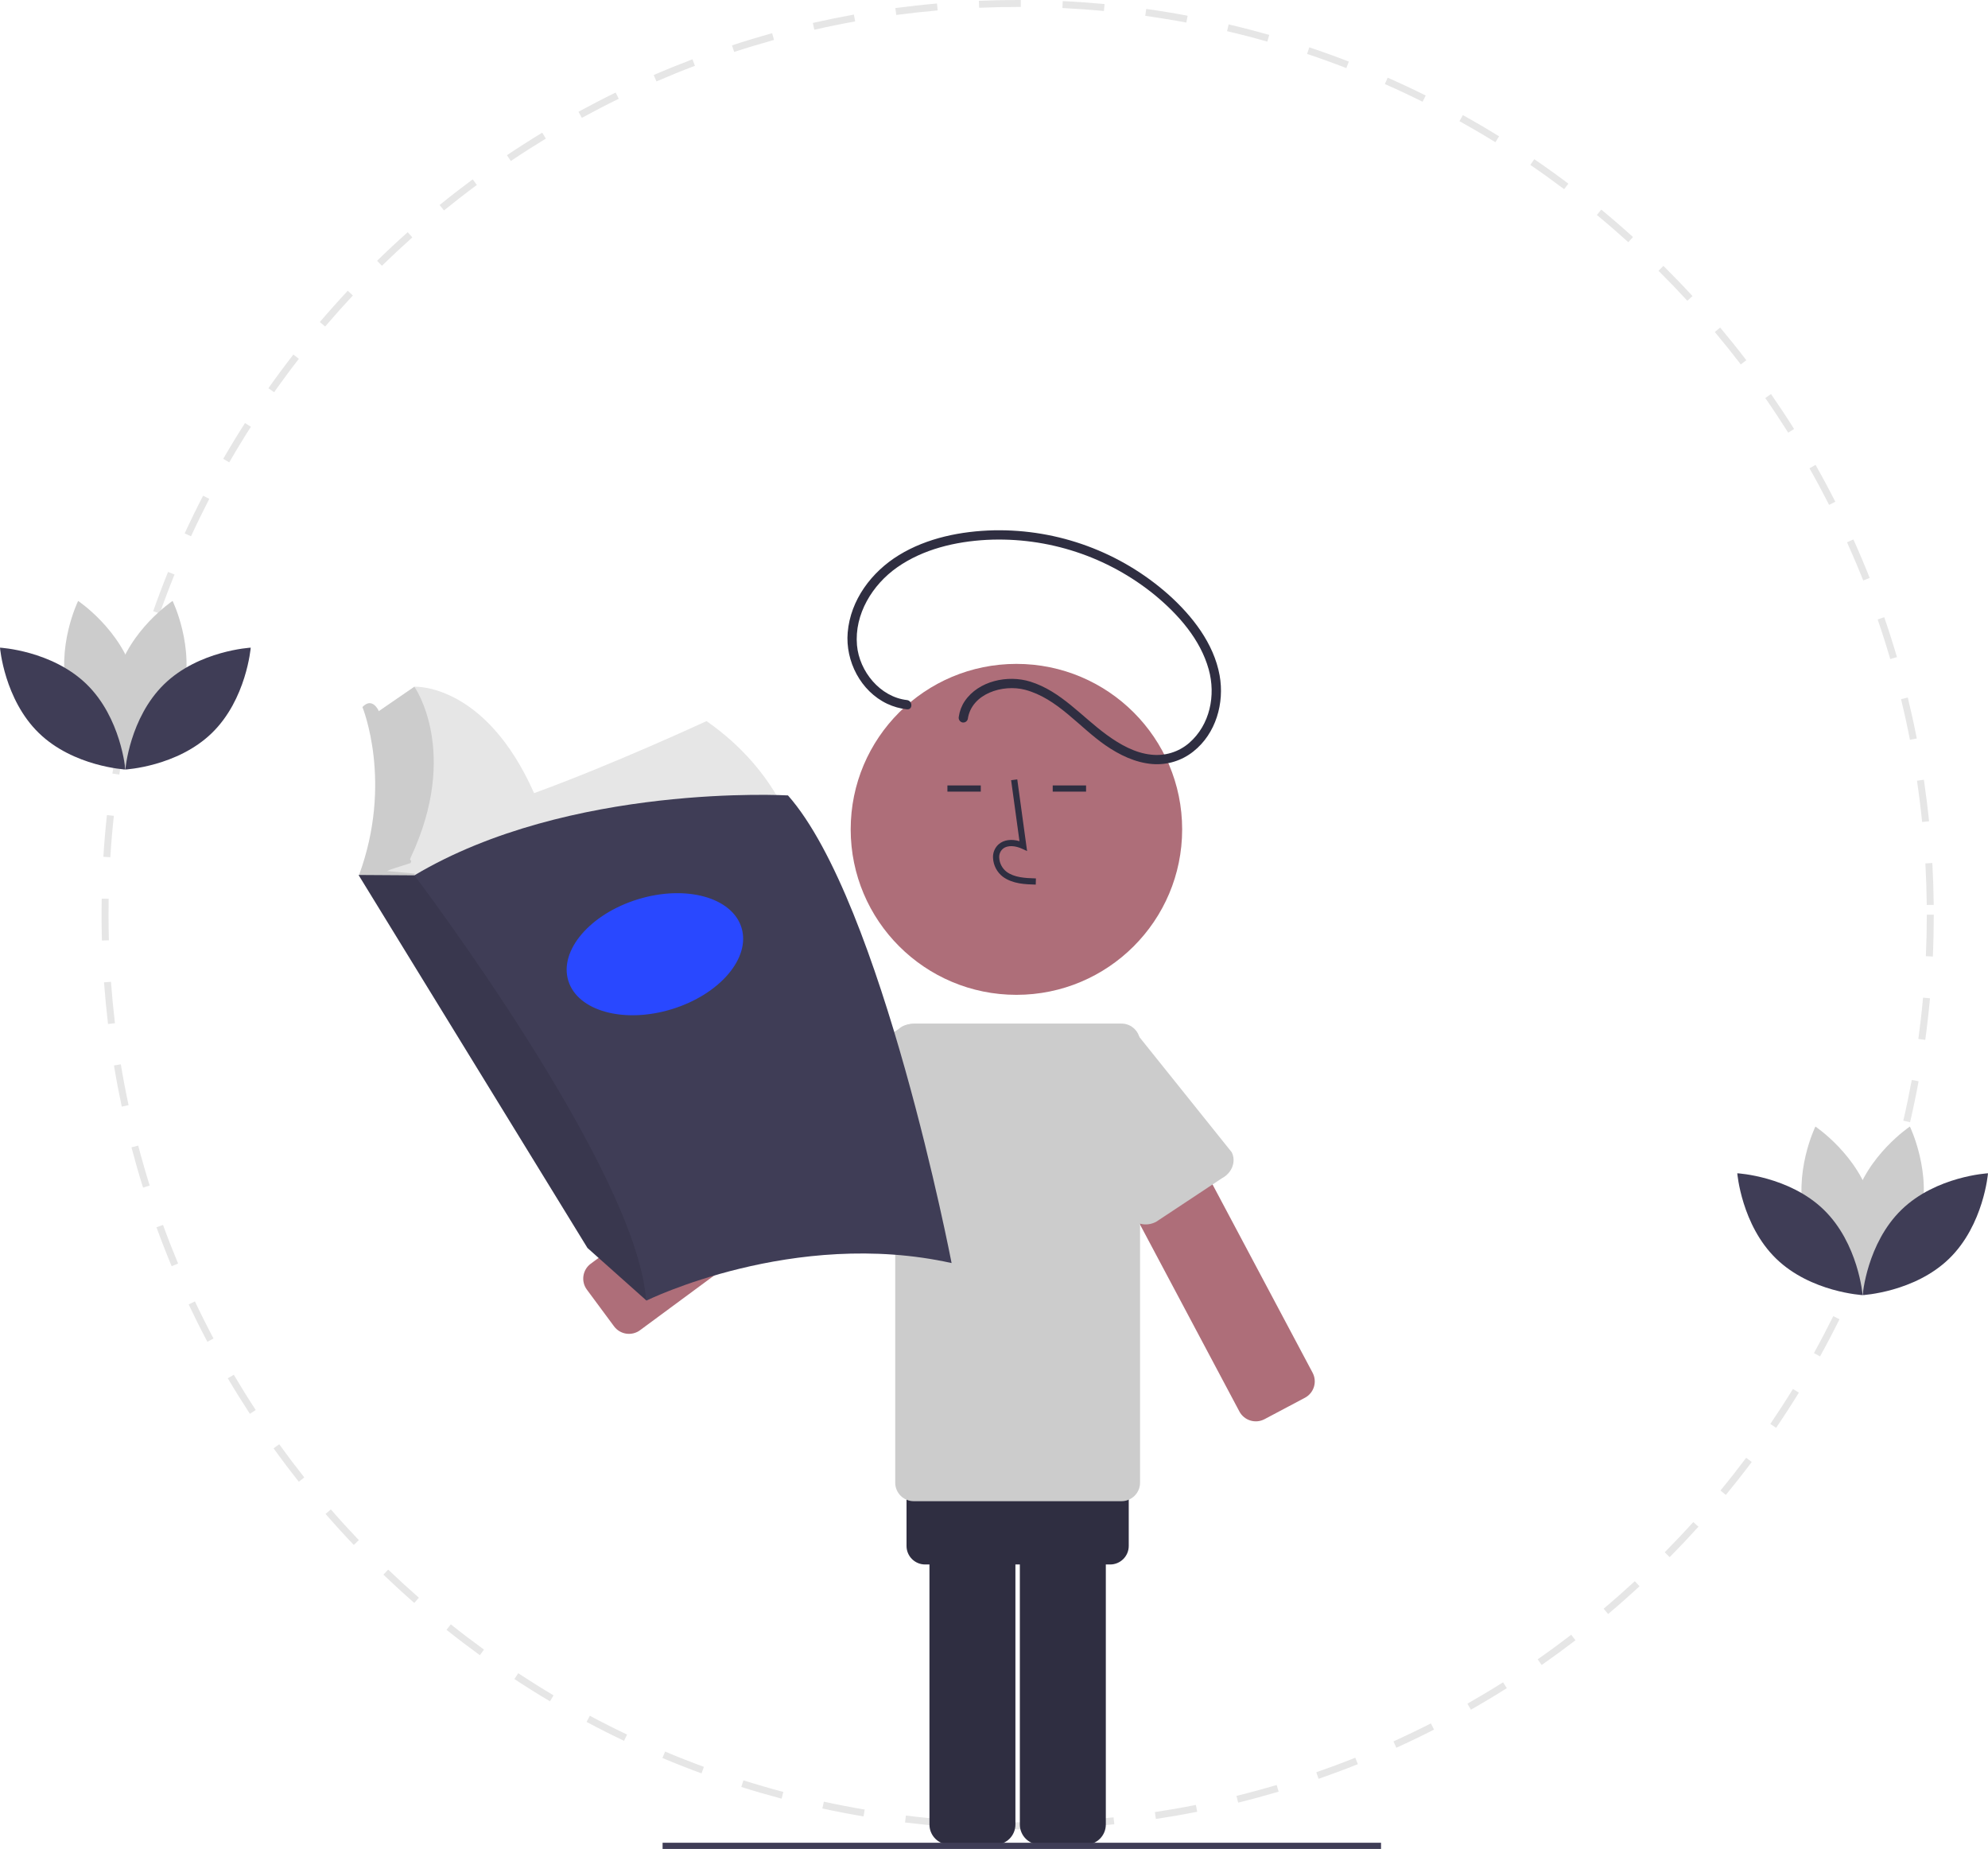 <svg width="257" height="239" viewBox="0 0 257 239" fill="none" xmlns="http://www.w3.org/2000/svg">
<g id="learn">
<path id="big-circle" d="M131.559 236.465C130.31 236.465 129.048 236.445 127.809 236.407L127.837 235.509C129.616 235.564 131.431 235.579 133.218 235.555L133.231 236.454C132.674 236.461 132.117 236.465 131.559 236.465ZM138.649 236.257L138.597 235.359C140.378 235.254 142.182 235.107 143.959 234.921L144.053 235.815C142.263 236.002 140.445 236.151 138.649 236.257V236.257ZM122.395 236.117C120.599 235.979 118.783 235.799 116.999 235.581L117.109 234.688C118.88 234.905 120.681 235.084 122.464 235.22L122.395 236.117ZM149.431 235.128L149.296 234.239C151.066 233.971 152.85 233.66 154.596 233.313L154.771 234.195C153.012 234.544 151.215 234.858 149.431 235.128V235.128ZM111.635 234.799C109.86 234.499 108.069 234.154 106.311 233.773L106.502 232.894C108.246 233.272 110.024 233.615 111.785 233.912L111.635 234.799ZM160.064 233.018L159.848 232.145C161.585 231.716 163.333 231.242 165.041 230.736L165.297 231.599C163.575 232.108 161.815 232.586 160.064 233.018V233.018ZM101.04 232.503C99.299 232.04 97.547 231.532 95.833 230.991L96.105 230.134C97.806 230.671 99.544 231.175 101.271 231.633L101.04 232.503ZM170.458 229.94L170.163 229.091C171.849 228.505 173.545 227.873 175.204 227.21L175.538 228.045C173.866 228.713 172.158 229.35 170.458 229.94L170.458 229.94ZM90.689 229.235C88.998 228.615 87.297 227.946 85.633 227.246L85.982 226.417C87.634 227.111 89.322 227.776 90.999 228.392L90.689 229.235ZM180.513 225.923L180.14 225.105C181.76 224.37 183.387 223.586 184.978 222.774L185.388 223.575C183.785 224.393 182.145 225.183 180.513 225.923V225.923ZM80.676 225.027C79.05 224.254 77.419 223.431 75.828 222.582L76.252 221.789C77.832 222.632 79.45 223.448 81.063 224.215L80.676 225.027ZM190.149 221.006L189.703 220.225C191.256 219.34 192.806 218.411 194.31 217.461L194.791 218.221C193.276 219.178 191.714 220.115 190.149 221.006V221.006ZM71.099 219.919C69.553 219.001 68.005 218.033 66.499 217.042L66.994 216.291C68.489 217.274 70.025 218.235 71.559 219.146L71.099 219.919ZM199.301 215.226L198.785 214.489C200.248 213.469 201.707 212.401 203.122 211.315L203.671 212.028C202.245 213.122 200.774 214.198 199.301 215.226ZM62.036 213.959C60.582 212.905 59.13 211.801 57.72 210.677L58.282 209.974C59.681 211.09 61.123 212.186 62.565 213.232L62.036 213.959ZM207.891 208.634L207.311 207.947C208.674 206.799 210.03 205.602 211.343 204.391L211.954 205.051C210.631 206.272 209.265 207.477 207.891 208.634V208.634ZM53.559 207.202C52.205 206.018 50.86 204.787 49.561 203.543L50.185 202.894C51.474 204.129 52.809 205.351 54.152 206.526L53.559 207.202ZM215.85 201.285L215.208 200.654C216.465 199.383 217.708 198.068 218.901 196.745L219.571 197.347C218.368 198.68 217.116 200.005 215.85 201.285V201.285ZM45.736 199.707C44.494 198.403 43.267 197.055 42.09 195.701L42.77 195.112C43.938 196.456 45.156 197.793 46.389 199.087L45.736 199.707ZM223.109 193.242L222.413 192.671C223.548 191.293 224.665 189.87 225.735 188.442L226.456 188.98C225.379 190.419 224.252 191.853 223.109 193.242ZM38.631 191.535C37.516 190.128 36.417 188.676 35.367 187.218L36.097 186.692C37.14 188.139 38.23 189.581 39.337 190.978L38.631 191.535ZM229.606 184.569L228.861 184.064C229.865 182.587 230.849 181.068 231.784 179.547L232.552 180.017C231.609 181.55 230.618 183.081 229.606 184.569ZM32.304 182.757C31.323 181.255 30.362 179.71 29.449 178.163L30.225 177.706C31.131 179.241 32.084 180.775 33.058 182.265L32.304 182.757ZM235.287 175.335L234.499 174.9C235.363 173.338 236.203 171.734 236.996 170.132L237.803 170.531C237.005 172.144 236.158 173.761 235.287 175.335V175.335ZM26.808 173.444C25.968 171.859 25.154 170.233 24.387 168.612L25.202 168.228C25.962 169.837 26.77 171.451 27.604 173.024L26.808 173.444ZM240.096 165.615L239.271 165.254C239.989 163.618 240.678 161.942 241.32 160.274L242.16 160.596C241.514 162.277 240.819 163.966 240.096 165.615V165.615ZM22.192 163.675C21.501 162.021 20.84 160.328 20.227 158.644L21.073 158.337C21.682 160.008 22.338 161.687 23.023 163.329L22.192 163.675ZM243.991 155.486L243.136 155.203C243.698 153.512 244.228 151.784 244.712 150.067L245.579 150.31C245.091 152.041 244.557 153.782 243.991 155.486L243.991 155.486ZM18.492 153.515C17.956 151.802 17.453 150.052 16.995 148.312L17.867 148.084C18.32 149.81 18.82 151.547 19.352 153.248L18.492 153.515ZM246.926 145.066L246.049 144.862C246.452 143.13 246.82 141.36 247.145 139.603L248.03 139.766C247.704 141.537 247.332 143.319 246.926 145.066L246.926 145.066ZM15.741 143.046C15.366 141.29 15.026 139.501 14.731 137.728L15.62 137.58C15.912 139.34 16.249 141.115 16.622 142.858L15.741 143.046ZM248.889 134.422L247.996 134.3C248.238 132.539 248.443 130.743 248.604 128.963L249.501 129.043C249.338 130.838 249.132 132.647 248.889 134.422L248.889 134.422ZM13.966 132.369C13.754 130.589 13.58 128.776 13.448 126.981L14.346 126.915C14.477 128.697 14.65 130.496 14.861 132.263L13.966 132.369ZM249.868 123.643L248.968 123.603C249.048 121.822 249.089 120.015 249.089 118.233H249.99C249.99 120.028 249.949 121.849 249.868 123.643L249.868 123.643ZM13.175 121.575C13.144 120.472 13.129 119.348 13.129 118.233C13.129 117.541 13.134 116.85 13.146 116.161L14.047 116.177C14.035 116.861 14.029 117.546 14.029 118.233C14.029 119.339 14.045 120.456 14.075 121.55L13.175 121.575ZM249.082 116.978C249.064 115.196 249.004 113.389 248.905 111.608L249.804 111.558C249.904 113.352 249.964 115.173 249.983 116.969L249.082 116.978ZM14.261 110.809L13.362 110.753C13.474 108.956 13.63 107.142 13.823 105.36L14.718 105.457C14.526 107.225 14.372 109.026 14.261 110.809V110.809ZM248.484 106.253C248.304 104.48 248.08 102.687 247.819 100.922L248.71 100.791C248.973 102.569 249.199 104.376 249.38 106.162L248.484 106.253ZM15.419 100.131L14.529 99.993C14.805 98.215 15.126 96.422 15.482 94.664L16.365 94.843C16.011 96.587 15.693 98.366 15.419 100.131V100.131ZM246.91 95.628C246.567 93.874 246.179 92.109 245.758 90.381L246.633 90.168C247.057 91.91 247.448 93.689 247.794 95.456L246.91 95.628ZM17.552 89.604L16.679 89.385C17.116 87.644 17.601 85.888 18.119 84.166L18.981 84.425C18.467 86.133 17.986 87.876 17.552 89.604ZM244.365 85.192C243.863 83.48 243.314 81.758 242.734 80.073L243.585 79.781C244.17 81.478 244.723 83.214 245.229 84.939L244.365 85.192ZM20.653 79.303L19.803 79.005C20.402 77.305 21.048 75.597 21.724 73.929L22.559 74.266C21.888 75.921 21.247 77.616 20.653 79.303H20.653ZM240.868 75.034C240.211 73.38 239.507 71.719 238.776 70.099L239.598 69.729C240.334 71.362 241.043 73.036 241.705 74.703L240.868 75.034ZM24.695 69.324L23.877 68.948C24.629 67.313 25.429 65.673 26.256 64.074L27.056 64.487C26.236 66.073 25.441 67.701 24.695 69.324ZM236.46 65.262C235.654 63.675 234.8 62.084 233.922 60.535L234.705 60.092C235.591 61.653 236.451 63.256 237.263 64.855L236.46 65.262ZM29.638 59.764L28.857 59.315C29.756 57.758 30.703 56.199 31.674 54.682L32.433 55.166C31.47 56.671 30.529 58.218 29.638 59.764H29.638ZM231.169 55.927C230.217 54.415 229.221 52.908 228.207 51.449L228.947 50.936C229.968 52.407 230.973 53.925 231.931 55.449L231.169 55.927ZM35.435 50.702L34.699 50.184C35.737 48.714 36.822 47.248 37.926 45.829L38.637 46.38C37.542 47.789 36.465 49.243 35.435 50.702ZM225.043 47.109C223.957 45.69 222.827 44.279 221.682 42.916L222.373 42.338C223.526 43.712 224.665 45.133 225.759 46.563L225.043 47.109ZM42.033 42.209L41.348 41.626C42.513 40.26 43.727 38.9 44.957 37.584L45.615 38.198C44.395 39.503 43.19 40.853 42.033 42.209ZM218.135 38.879C216.925 37.564 215.67 36.261 214.405 35.006L215.04 34.368C216.314 35.633 217.579 36.946 218.798 38.27L218.135 38.879ZM49.375 34.354L48.746 33.712C50.033 32.454 51.366 31.21 52.706 30.016L53.306 30.687C51.976 31.872 50.654 33.106 49.375 34.354H49.375ZM210.503 31.306C209.177 30.106 207.808 28.922 206.434 27.787L207.009 27.095C208.393 28.238 209.772 29.431 211.108 30.641L210.503 31.306ZM57.399 27.201L56.831 26.504C58.223 25.372 59.663 24.255 61.109 23.184L61.646 23.907C60.21 24.969 58.782 26.077 57.399 27.201ZM202.209 24.456C200.779 23.381 199.307 22.325 197.835 21.32L198.343 20.578C199.827 21.591 201.31 22.654 202.751 23.738L202.209 24.456ZM66.037 20.81L65.534 20.064C67.025 19.063 68.56 18.082 70.096 17.149L70.564 17.917C69.04 18.843 67.516 19.816 66.037 20.81ZM193.32 18.386C191.798 17.446 190.235 16.529 188.675 15.661L189.113 14.876C190.686 15.75 192.26 16.674 193.794 17.622L193.32 18.386ZM75.218 15.235L74.785 14.446C76.363 13.584 77.98 12.748 79.592 11.961L79.988 12.769C78.388 13.55 76.783 14.38 75.218 15.235L75.218 15.235ZM183.908 13.152C182.306 12.355 180.664 11.585 179.029 10.863L179.393 10.041C181.041 10.768 182.695 11.544 184.31 12.347L183.908 13.152ZM84.864 10.524L84.506 9.699C86.154 8.986 87.84 8.302 89.517 7.666L89.837 8.507C88.173 9.138 86.5 9.817 84.864 10.524L84.864 10.524ZM174.048 8.801C172.381 8.155 170.674 7.539 168.975 6.97L169.262 6.118C170.973 6.691 172.693 7.312 174.373 7.962L174.048 8.801ZM94.91 6.716L94.629 5.862C96.341 5.302 98.087 4.774 99.819 4.294L100.06 5.161C98.341 5.637 96.608 6.16 94.91 6.716L94.91 6.716ZM163.835 5.379C162.118 4.89 160.366 4.435 158.628 4.026L158.835 3.151C160.586 3.563 162.351 4.022 164.082 4.514L163.835 5.379ZM105.277 3.844L105.076 2.967C106.831 2.567 108.618 2.203 110.388 1.884L110.548 2.768C108.791 3.085 107.018 3.447 105.277 3.844V3.844ZM153.364 2.915C151.61 2.586 149.824 2.294 148.054 2.046L148.179 1.155C149.962 1.405 151.763 1.7 153.53 2.031L153.364 2.915ZM115.864 1.936L115.745 1.045C117.528 0.808 119.341 0.608 121.134 0.452L121.212 1.348C119.433 1.503 117.634 1.701 115.864 1.936L115.864 1.936ZM142.71 1.42C140.936 1.254 139.13 1.125 137.343 1.039L137.387 0.141C139.188 0.228 141.007 0.357 142.794 0.525L142.71 1.42ZM126.582 1.003L126.545 0.105C128.2 0.036 129.887 0 131.559 3.05176e-05L131.967 0.001L131.964 0.9L131.559 0.899C129.9 0.9 128.225 0.934 126.582 1.003V1.003Z" fill="#E6E6E6"/>
<path id="Vector" d="M131.842 235.851V186.687C131.843 185.998 132.118 185.337 132.605 184.85C133.093 184.363 133.755 184.089 134.444 184.089H140.353C141.043 184.089 141.705 184.363 142.192 184.85C142.68 185.337 142.955 185.998 142.956 186.687V235.851C142.955 236.54 142.68 237.2 142.192 237.687C141.705 238.174 141.043 238.448 140.353 238.449H134.444C133.755 238.448 133.093 238.174 132.605 237.687C132.118 237.2 131.843 236.54 131.842 235.851V235.851Z" fill="#2F2E41"/>
<path id="Vector_2" d="M120.156 235.851V186.687C120.156 185.998 120.431 185.337 120.919 184.85C121.406 184.363 122.068 184.089 122.758 184.089H128.667C129.357 184.089 130.018 184.363 130.506 184.85C130.994 185.337 131.268 185.998 131.269 186.687V235.851C131.268 236.54 130.994 237.2 130.506 237.687C130.018 238.174 129.357 238.448 128.667 238.449H122.758C122.068 238.448 121.406 238.174 120.919 237.687C120.431 237.2 120.156 236.54 120.156 235.851V235.851Z" fill="#2F2E41"/>
<path id="Vector_3" d="M143.517 170.455H119.594C118.267 170.455 117.192 171.529 117.192 172.853V199.833C117.192 201.157 118.267 202.231 119.594 202.231H143.517C144.844 202.231 145.919 201.157 145.919 199.833V172.853C145.919 171.529 144.844 170.455 143.517 170.455Z" fill="#2F2E41"/>
<path id="Vector_4" d="M91.336 93.212C91.336 93.212 79.262 98.812 69.045 102.525C62.705 88.237 53.571 88.771 53.571 88.771L48.034 92.578L49.032 98.287L48.76 107.622L47.307 112.516L49.392 112.892L50.569 113.105L50.747 112.945C50.453 114.107 50.334 115.307 50.394 116.504L102.774 108.347C102.774 108.347 100.959 99.919 91.336 93.212Z" fill="#E6E6E6"/>
<path id="Vector_5" d="M75.868 166.703L79.38 171.447C80.169 172.512 81.673 172.737 82.74 171.95L122.344 142.729C123.411 141.942 123.637 140.44 122.848 139.375L119.336 134.631C118.548 133.566 117.044 133.341 115.977 134.128L76.373 163.349C75.306 164.136 75.08 165.638 75.868 166.703Z" fill="#AE6E79"/>
<path id="Vector_6" d="M143.353 133.02L138.134 135.785C136.962 136.406 136.516 137.857 137.138 139.027L160.223 182.455C160.845 183.625 162.299 184.07 163.471 183.45L168.69 180.684C169.862 180.063 170.308 178.612 169.686 177.442L146.601 134.014C145.979 132.844 144.525 132.399 143.353 133.02Z" fill="#AE6E79"/>
<path id="Vector_7" d="M157.985 152.294L149.461 157.935C148.158 158.625 146.598 158.236 145.976 157.067L136.562 139.357C135.94 138.187 136.492 136.679 137.795 135.989L143.597 132.915C144.899 132.225 146.459 132.614 147.081 133.784L159.218 148.926C159.839 150.096 159.288 151.604 157.985 152.294Z" fill="#CCCCCC"/>
<path id="Vector_8" d="M99.896 147.106L105.437 154.451C105.873 154.915 106.475 155.187 107.112 155.207C107.749 155.227 108.367 154.994 108.832 154.559L123.475 140.838C123.939 140.402 124.212 139.801 124.232 139.165C124.252 138.529 124.018 137.912 123.582 137.448L119.538 133.147C119.102 132.683 118.5 132.411 117.863 132.391C117.226 132.371 116.608 132.604 116.143 133.04L100.004 143.716C99.539 144.152 99.267 144.753 99.247 145.389C99.227 146.025 99.46 146.642 99.896 147.106V147.106Z" fill="#CCCCCC"/>
<path id="Vector_9" d="M144.979 132.313H118.132C116.805 132.313 115.73 133.387 115.73 134.711V191.654C115.73 192.978 116.805 194.052 118.132 194.052H144.979C146.306 194.052 147.381 192.978 147.381 191.654V134.711C147.381 133.387 146.306 132.313 144.979 132.313Z" fill="#CCCCCC"/>
<path id="Vector_10" d="M131.399 128.597C143.232 128.597 152.824 119.02 152.824 107.207C152.824 95.394 143.232 85.817 131.399 85.817C119.566 85.817 109.973 95.394 109.973 107.207C109.973 119.02 119.566 128.597 131.399 128.597Z" fill="#AE6E79"/>
<path id="Vector_11" d="M133.896 114.349C132.572 114.312 130.925 114.266 129.657 113.341C129.279 113.054 128.968 112.688 128.747 112.269C128.526 111.849 128.399 111.387 128.376 110.913C128.353 110.577 128.408 110.24 128.537 109.929C128.666 109.617 128.866 109.34 129.12 109.118C129.783 108.559 130.751 108.427 131.794 108.734L130.713 100.85L131.507 100.741L132.777 110.01L132.114 109.707C131.347 109.355 130.292 109.176 129.637 109.728C129.476 109.873 129.351 110.052 129.271 110.253C129.191 110.454 129.159 110.67 129.176 110.885C129.195 111.238 129.29 111.582 129.455 111.894C129.619 112.206 129.849 112.48 130.129 112.695C131.115 113.415 132.429 113.508 133.919 113.55L133.896 114.349Z" fill="#2F2E41"/>
<path id="Vector_12" d="M126.79 101.53H122.478V102.329H126.79V101.53Z" fill="#2F2E41"/>
<path id="Vector_13" d="M140.402 101.53H136.09V102.329H140.402V101.53Z" fill="#2F2E41"/>
<path id="Vector_14" d="M117.245 90.492C113.772 90.097 111.083 86.775 110.787 83.405C110.436 79.395 112.775 75.587 115.983 73.337C119.339 70.984 123.52 70.002 127.565 69.785C135.456 69.393 143.212 71.945 149.323 76.945C152.354 79.458 155.185 82.66 156.257 86.527C157.189 89.885 156.431 93.689 153.725 96.042C153.056 96.618 152.275 97.05 151.43 97.309C150.585 97.569 149.695 97.651 148.817 97.55C146.718 97.333 144.781 96.231 143.104 95.013C139.843 92.646 137.165 89.348 133.192 88.111C130.278 87.204 126.498 88.002 124.717 90.633C124.313 91.235 124.051 91.921 123.951 92.638C123.915 92.792 123.937 92.953 124.015 93.09C124.093 93.227 124.22 93.329 124.371 93.376C124.524 93.417 124.688 93.397 124.826 93.318C124.965 93.24 125.066 93.11 125.11 92.957C125.577 89.644 129.657 88.408 132.521 89.165C136.696 90.268 139.498 93.987 142.924 96.35C144.724 97.592 146.773 98.586 148.982 98.764C150.886 98.913 152.775 98.334 154.267 97.143C157.194 94.836 158.313 90.868 157.666 87.296C156.916 83.159 154.127 79.614 151.067 76.869C144.864 71.363 136.81 68.393 128.511 68.55C124.278 68.647 119.861 69.52 116.214 71.754C112.677 73.92 109.943 77.545 109.586 81.758C109.271 85.466 111.264 89.345 114.686 90.97C115.492 91.351 116.357 91.595 117.245 91.691C118.011 91.778 118.005 90.579 117.245 90.492H117.245Z" fill="#2F2E41"/>
<path id="Vector_15" d="M50.53 112.38L53.072 111.565C53.344 111.044 52.846 111.378 53.084 110.871C59.515 97.174 53.571 88.771 53.571 88.771L48.974 91.932C48.962 91.906 48.953 91.879 48.941 91.853C48.941 91.853 48.124 90.04 46.853 91.4C46.853 91.4 50.848 101.097 46.4 113.151L51.574 115.507L53.571 113.151L53.617 112.924L50.042 112.6L50.53 112.38Z" fill="#CCCCCC"/>
<path id="Vector_16" d="M123.018 163.268C102.593 158.737 83.574 168.117 83.574 168.117L83.522 168.071L75.949 161.32L46.354 113.105L53.571 113.151C73.634 101.188 101.866 102.819 101.866 102.819C114.031 116.595 123.018 163.268 123.018 163.268Z" fill="#3F3D56"/>
<path id="Vector_17" opacity="0.1" d="M83.522 168.071L75.949 161.32L46.354 113.105L53.571 113.151C53.571 113.151 82.336 151.078 83.522 168.071Z" fill="black"/>
<path id="Vector_18" d="M86.846 130.451C93.03 128.558 97.065 123.842 95.859 119.918C94.654 115.994 88.664 114.348 82.481 116.242C76.297 118.135 72.262 122.851 73.468 126.775C74.673 130.699 80.663 132.345 86.846 130.451Z" fill="#2948FF"/>
<g id="left-flower">
<path id="Vector_19" d="M23.624 89.728C21.994 95.747 16.407 99.474 16.407 99.474C16.407 99.474 13.465 93.444 15.096 87.425C16.727 81.406 22.313 77.679 22.313 77.679C22.313 77.679 25.255 83.709 23.624 89.728Z" fill="#CCCCCC"/>
<path id="Vector_20" d="M8.788 89.728C10.419 95.747 16.005 99.474 16.005 99.474C16.005 99.474 18.947 93.444 17.316 87.425C15.685 81.406 10.099 77.679 10.099 77.679C10.099 77.679 7.157 83.709 8.788 89.728Z" fill="#CCCCCC"/>
<path id="Vector_21" d="M11.184 88.435C15.659 92.784 16.206 99.469 16.206 99.469C16.206 99.469 9.497 99.104 5.022 94.754C0.547 90.405 0 83.72 0 83.72C0 83.72 6.709 84.085 11.184 88.435Z" fill="#3F3D56"/>
<path id="Vector_22" d="M21.228 88.435C16.753 92.784 16.206 99.469 16.206 99.469C16.206 99.469 22.915 99.104 27.39 94.754C31.866 90.405 32.412 83.72 32.412 83.72C32.412 83.72 25.703 84.085 21.228 88.435Z" fill="#3F3D56"/>
</g>
<g id="right-flower">
<path id="Vector_23" d="M248.212 157.671C246.581 163.69 240.995 167.417 240.995 167.417C240.995 167.417 238.053 161.387 239.684 155.368C241.315 149.349 246.901 145.622 246.901 145.622C246.901 145.622 249.843 151.653 248.212 157.671Z" fill="#CCCCCC"/>
<path id="Vector_24" d="M233.376 157.671C235.007 163.69 240.593 167.417 240.593 167.417C240.593 167.417 243.535 161.387 241.904 155.368C240.273 149.349 234.687 145.622 234.687 145.622C234.687 145.622 231.745 151.653 233.376 157.671Z" fill="#CCCCCC"/>
<path id="Vector_25" d="M235.772 156.378C240.247 160.727 240.794 167.412 240.794 167.412C240.794 167.412 234.085 167.047 229.61 162.698C225.134 158.348 224.588 151.663 224.588 151.663C224.588 151.663 231.297 152.029 235.772 156.378Z" fill="#3F3D56"/>
<path id="Vector_26" d="M245.816 156.378C241.34 160.727 240.794 167.412 240.794 167.412C240.794 167.412 247.503 167.047 251.978 162.698C256.453 158.348 257 151.663 257 151.663C257 151.663 250.291 152.029 245.816 156.378Z" fill="#3F3D56"/>
</g>
<path id="Vector_27" d="M178.534 238.201H85.657V239H178.534V238.201Z" fill="#3F3D56"/>
</g>
</svg>
